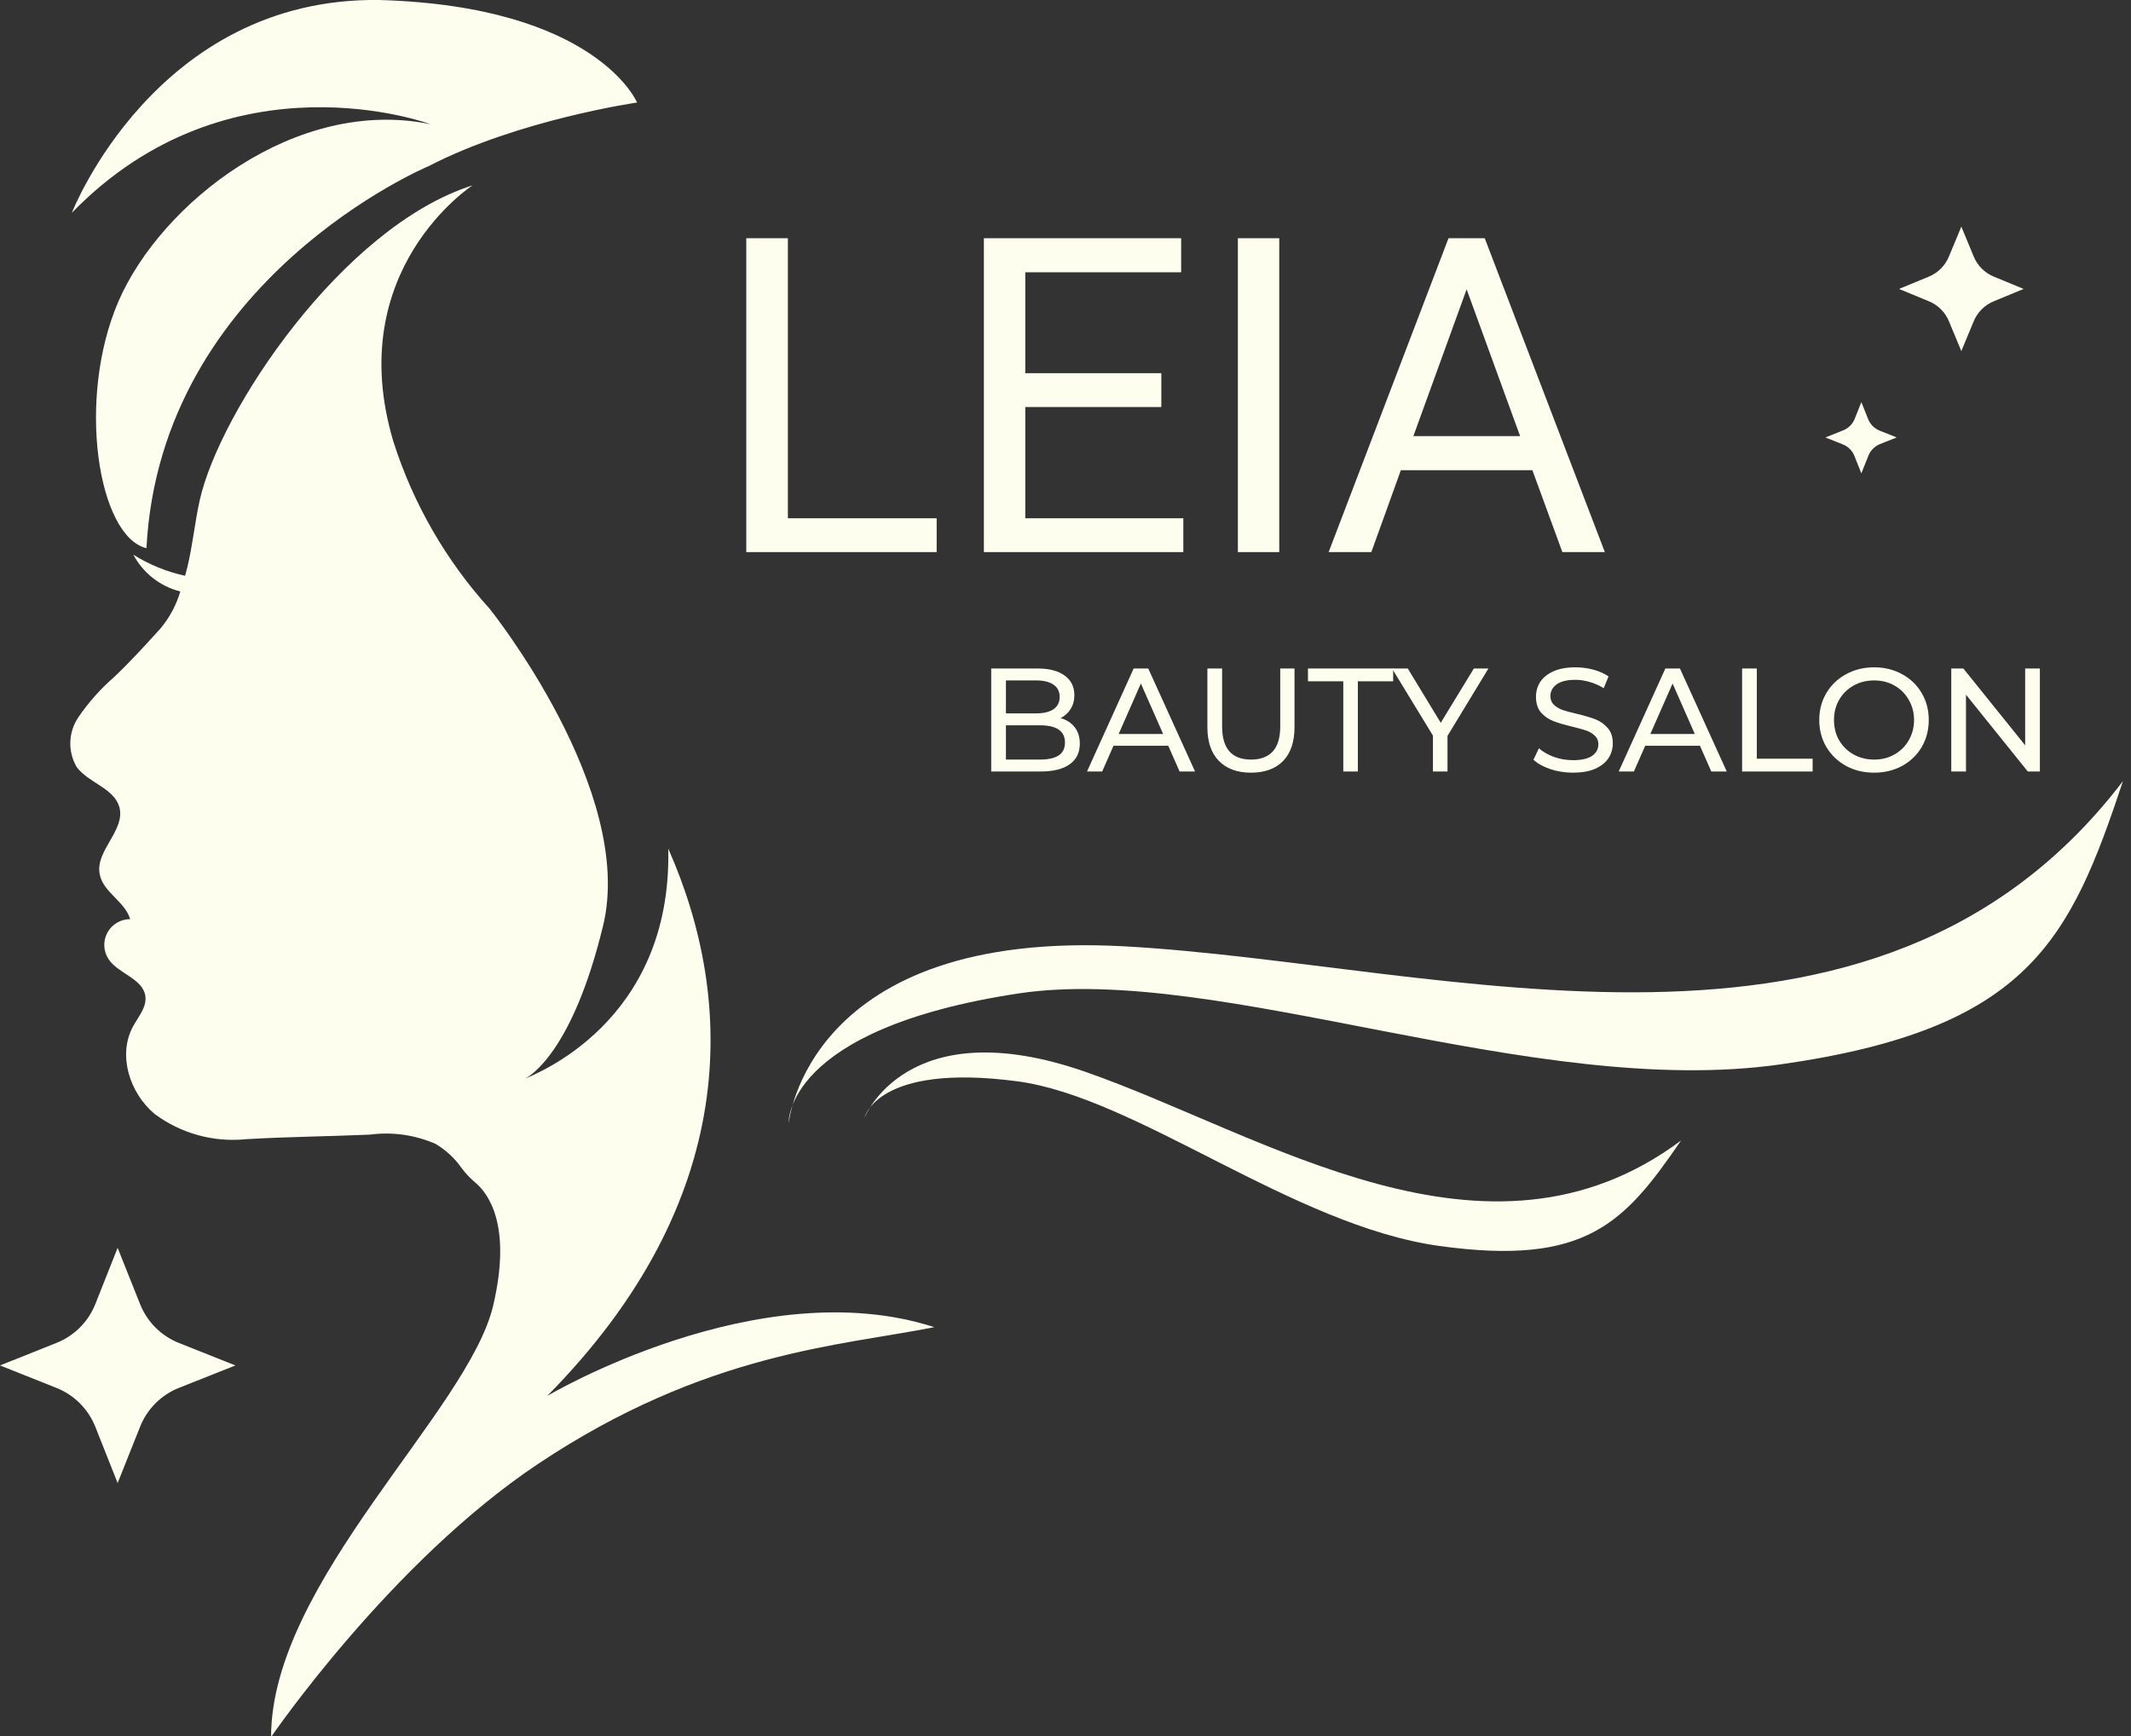 <svg width="135" height="110" viewBox="0 0 135 110" fill="none" xmlns="http://www.w3.org/2000/svg">
<rect x="0" y="0" width="135" height="110" fill="#333333" stroke="none"/>
<g clip-path="url(#clip0_391_1605)">
<path d="M67.186 45.5C67.565 45.605 67.863 45.798 68.081 46.078C68.299 46.351 68.407 46.7 68.407 47.122C68.407 47.688 68.193 48.123 67.764 48.428C67.341 48.732 66.723 48.885 65.908 48.885H62.794V42.357H65.722C66.468 42.357 67.043 42.507 67.447 42.805C67.857 43.103 68.062 43.517 68.062 44.045C68.062 44.387 67.981 44.682 67.82 44.931C67.665 45.18 67.453 45.369 67.186 45.5ZM63.726 43.113V45.201H65.638C66.117 45.201 66.483 45.114 66.738 44.94C66.999 44.76 67.13 44.499 67.13 44.157C67.13 43.815 66.999 43.557 66.738 43.383C66.483 43.203 66.117 43.113 65.638 43.113H63.726ZM65.871 48.129C66.399 48.129 66.797 48.042 67.064 47.868C67.332 47.694 67.466 47.421 67.466 47.048C67.466 46.32 66.934 45.957 65.871 45.957H63.726V48.129H65.871Z" fill="#FEFEEF"/>
<path d="M74.01 47.253H70.541L69.823 48.885H68.863L71.819 42.357H72.742L75.707 48.885H74.728L74.01 47.253ZM73.684 46.507L72.275 43.309L70.868 46.507H73.684Z" fill="#FEFEEF"/>
<path d="M79.248 48.959C78.378 48.959 77.7 48.711 77.216 48.213C76.731 47.716 76.488 47.001 76.488 46.069V42.357H77.421V46.031C77.421 47.43 78.033 48.129 79.258 48.129C79.854 48.129 80.311 47.958 80.628 47.617C80.945 47.268 81.104 46.74 81.104 46.031V42.357H82.008V46.069C82.008 47.007 81.766 47.725 81.281 48.223C80.796 48.714 80.119 48.959 79.248 48.959Z" fill="#FEFEEF"/>
<path d="M85.098 43.169H82.86V42.357H88.259V43.169H86.021V48.885H85.098V43.169Z" fill="#FEFEEF"/>
<path d="M91.7 46.628V48.885H90.777V46.609L88.185 42.357H89.183L91.272 45.798L93.37 42.357H94.293L91.7 46.628Z" fill="#FEFEEF"/>
<path d="M99.646 48.959C99.154 48.959 98.678 48.885 98.219 48.736C97.765 48.58 97.407 48.381 97.146 48.139L97.491 47.412C97.74 47.635 98.057 47.819 98.442 47.962C98.834 48.099 99.235 48.167 99.646 48.167C100.186 48.167 100.59 48.077 100.857 47.896C101.125 47.71 101.258 47.464 101.258 47.16C101.258 46.936 101.184 46.756 101.035 46.619C100.892 46.476 100.712 46.367 100.494 46.292C100.283 46.218 99.981 46.134 99.59 46.041C99.098 45.923 98.7 45.805 98.396 45.686C98.097 45.568 97.84 45.388 97.622 45.146C97.411 44.897 97.305 44.564 97.305 44.148C97.305 43.8 97.395 43.486 97.575 43.206C97.762 42.926 98.041 42.703 98.414 42.535C98.788 42.367 99.25 42.283 99.804 42.283C100.19 42.283 100.569 42.333 100.942 42.432C101.314 42.532 101.635 42.675 101.902 42.861L101.594 43.607C101.321 43.433 101.028 43.303 100.718 43.215C100.407 43.122 100.103 43.076 99.804 43.076C99.276 43.076 98.877 43.172 98.611 43.365C98.349 43.557 98.219 43.806 98.219 44.111C98.219 44.334 98.293 44.518 98.442 44.661C98.591 44.798 98.775 44.906 98.992 44.987C99.217 45.062 99.518 45.142 99.897 45.23C100.389 45.348 100.783 45.466 101.082 45.584C101.379 45.702 101.635 45.882 101.846 46.125C102.064 46.367 102.172 46.694 102.172 47.104C102.172 47.446 102.079 47.76 101.893 48.046C101.706 48.325 101.423 48.549 101.044 48.717C100.665 48.879 100.199 48.959 99.646 48.959Z" fill="#FEFEEF"/>
<path d="M107.693 47.253H104.225L103.507 48.885H102.546L105.502 42.357H106.425L109.391 48.885H108.412L107.693 47.253ZM107.367 46.507L105.959 43.309L104.551 46.507H107.367Z" fill="#FEFEEF"/>
<path d="M110.364 42.357H111.296V48.073H114.831V48.885H110.364V42.357Z" fill="#FEFEEF"/>
<path d="M118.729 48.959C118.07 48.959 117.477 48.816 116.948 48.531C116.42 48.238 116.003 47.837 115.699 47.328C115.4 46.818 115.251 46.249 115.251 45.621C115.251 44.993 115.4 44.425 115.699 43.915C116.003 43.405 116.42 43.007 116.948 42.721C117.477 42.429 118.07 42.283 118.729 42.283C119.381 42.283 119.972 42.429 120.501 42.721C121.029 43.007 121.443 43.405 121.741 43.915C122.039 44.418 122.188 44.987 122.188 45.621C122.188 46.255 122.039 46.827 121.741 47.337C121.443 47.84 121.029 48.238 120.501 48.531C119.972 48.816 119.381 48.959 118.729 48.959ZM118.729 48.13C119.208 48.13 119.637 48.021 120.016 47.803C120.401 47.586 120.703 47.287 120.92 46.908C121.144 46.523 121.256 46.094 121.256 45.621C121.256 45.149 121.144 44.723 120.92 44.344C120.703 43.958 120.401 43.657 120.016 43.439C119.637 43.222 119.208 43.113 118.729 43.113C118.25 43.113 117.815 43.222 117.423 43.439C117.038 43.657 116.734 43.958 116.509 44.344C116.292 44.723 116.184 45.149 116.184 45.621C116.184 46.094 116.292 46.523 116.509 46.908C116.734 47.287 117.038 47.586 117.423 47.803C117.815 48.021 118.25 48.13 118.729 48.13Z" fill="#FEFEEF"/>
<path d="M129.227 42.357V48.885H128.462L124.546 44.017V48.885H123.614V42.357H124.378L128.295 47.225V42.357H129.227Z" fill="#FEFEEF"/>
<path d="M49.913 32.839H59.338V34.983H47.277V15.095H49.913V32.839Z" fill="#FEFEEF"/>
<path d="M73.571 25.79H64.952V32.839H74.964V34.983H62.329V15.095H74.827V17.253H64.952V23.646H73.571V25.79Z" fill="#FEFEEF"/>
<path d="M81.042 34.983H78.42V15.095H81.042V34.983Z" fill="#FEFEEF"/>
<path d="M97.078 29.793H88.746L86.875 34.983H84.17L91.764 15.095H94.059L101.668 34.983H98.977L97.078 29.793ZM89.538 27.634H96.3L92.912 18.332L89.538 27.634Z" fill="#FEFEEF"/>
<path d="M27.282 7.872C18.735 6.1 10.187 12.891 7.506 19.092C4.825 25.293 6.216 33.996 9.278 34.734C10.164 17.639 27.15 10.529 27.15 10.529C32.862 7.576 40.36 6.496 40.36 6.496C40.36 6.496 37.811 0.396 24.034 9.70271e-05C9.869 -0.194 4.553 13.482 4.553 13.482C14.593 3.147 27.282 7.872 27.282 7.872Z" fill="#FEFEEF"/>
<path d="M34.665 88.452C46.88 76.082 46.624 63.447 42.334 53.772C42.591 64.846 33.787 68.094 33.227 68.365C33.569 68.202 36.273 66.648 38.208 58.645C40.275 50.097 31.02 38.573 31.02 38.573C28.25 35.519 26.17 31.904 24.92 27.974C21.672 17.095 29.94 11.742 29.94 11.742C21.672 14.368 13.902 26.078 12.651 31.704C12.34 33.103 12.208 34.525 11.874 35.916C11.827 36.094 11.78 36.289 11.726 36.483C10.564 36.231 9.454 35.779 8.447 35.146C8.753 35.721 9.175 36.226 9.688 36.627C10.201 37.029 10.792 37.318 11.423 37.478C11.17 38.33 10.747 39.123 10.18 39.809C9.138 40.951 8.338 41.845 7.211 42.917C6.354 43.663 5.596 44.517 4.958 45.458C4.645 45.921 4.471 46.463 4.454 47.022C4.438 47.58 4.58 48.132 4.865 48.613C5.642 49.631 7.25 49.949 7.569 51.169C7.942 52.63 6.015 53.912 6.318 55.397C6.528 56.539 7.926 57.121 8.245 58.24C7.949 58.239 7.659 58.318 7.405 58.469C7.15 58.62 6.942 58.837 6.802 59.097C6.661 59.357 6.594 59.651 6.607 59.946C6.621 60.241 6.714 60.527 6.877 60.774C7.491 61.706 9.03 61.986 9.208 63.105C9.309 63.804 8.773 64.41 8.431 65.032C7.444 66.843 8.206 69.251 9.791 70.58C11.462 71.825 13.539 72.396 15.611 72.181C18.308 72.025 20.732 72.01 23.436 71.893C24.847 71.706 26.281 71.908 27.586 72.476C28.248 72.868 28.818 73.398 29.256 74.03C29.509 74.365 29.798 74.669 30.119 74.939C30.896 75.592 32.45 77.581 31.246 82.71C29.692 89.4 17.173 100.225 17.173 110.062C17.173 110.062 24.742 98.981 34.097 92.75C44.72 85.663 53.283 85.274 59.189 84.093C48.046 80.488 34.665 88.452 34.665 88.452Z" fill="#FEFEEF"/>
<path d="M7.452 79.065L8.874 82.632C9.095 83.189 9.427 83.695 9.851 84.118C10.274 84.542 10.78 84.874 11.337 85.095L14.912 86.518L11.337 87.939C10.78 88.16 10.274 88.493 9.851 88.916C9.427 89.34 9.095 89.846 8.874 90.403L7.452 93.97L6.038 90.403C5.816 89.846 5.482 89.34 5.057 88.916C4.632 88.492 4.125 88.16 3.567 87.939L0 86.518L3.567 85.095C4.125 84.875 4.632 84.543 5.057 84.119C5.482 83.696 5.816 83.189 6.038 82.632L7.452 79.065Z" fill="#FEFEEF"/>
<path d="M124.251 14.36L125.028 16.233C125.144 16.525 125.319 16.791 125.54 17.014C125.762 17.236 126.026 17.412 126.318 17.531L128.198 18.308L126.318 19.085C126.027 19.202 125.763 19.377 125.541 19.598C125.32 19.82 125.145 20.084 125.028 20.375L124.251 22.247L123.474 20.375C123.357 20.084 123.182 19.82 122.961 19.598C122.739 19.377 122.475 19.202 122.184 19.085L120.304 18.308L122.184 17.531C122.476 17.412 122.74 17.236 122.961 17.014C123.183 16.791 123.357 16.525 123.474 16.233L124.251 14.36Z" fill="#FEFEEF"/>
<path d="M117.918 25.48L118.346 26.552C118.412 26.719 118.512 26.87 118.639 26.997C118.766 27.124 118.917 27.223 119.083 27.29L120.156 27.718L119.083 28.145C118.913 28.216 118.76 28.322 118.632 28.456C118.506 28.59 118.407 28.748 118.346 28.922L117.918 29.994L117.491 28.922C117.425 28.744 117.322 28.582 117.187 28.448C117.054 28.314 116.892 28.211 116.713 28.145L115.641 27.718L116.713 27.29C116.888 27.229 117.047 27.131 117.181 27.004C117.315 26.877 117.421 26.723 117.491 26.552L117.918 25.48Z" fill="#FEFEEF"/>
<path d="M49.964 71.186C49.964 71.186 51.091 58.839 71.287 59.965C91.483 61.092 118.788 70.067 134.493 49.491C131.128 59.592 128.509 65.203 112.805 67.441C97.1 69.679 77.309 61.045 64.558 62.942C49.591 65.203 49.964 71.186 49.964 71.186Z" fill="#FEFEEF"/>
<path d="M54.775 70.813C54.775 70.813 57.44 63.967 68.762 67.915C80.084 71.862 94.18 81.451 106.496 72.266C102.921 77.472 100.512 80.239 91.195 78.949C81.879 77.659 72.018 69.515 64.434 68.513C55.544 67.34 54.775 70.813 54.775 70.813Z" fill="#FEFEEF"/>
</g>
<defs>
<clipPath id="clip0_391_1605">
<rect width="134.538" height="110" fill="white"/>
</clipPath>
</defs>
</svg>
